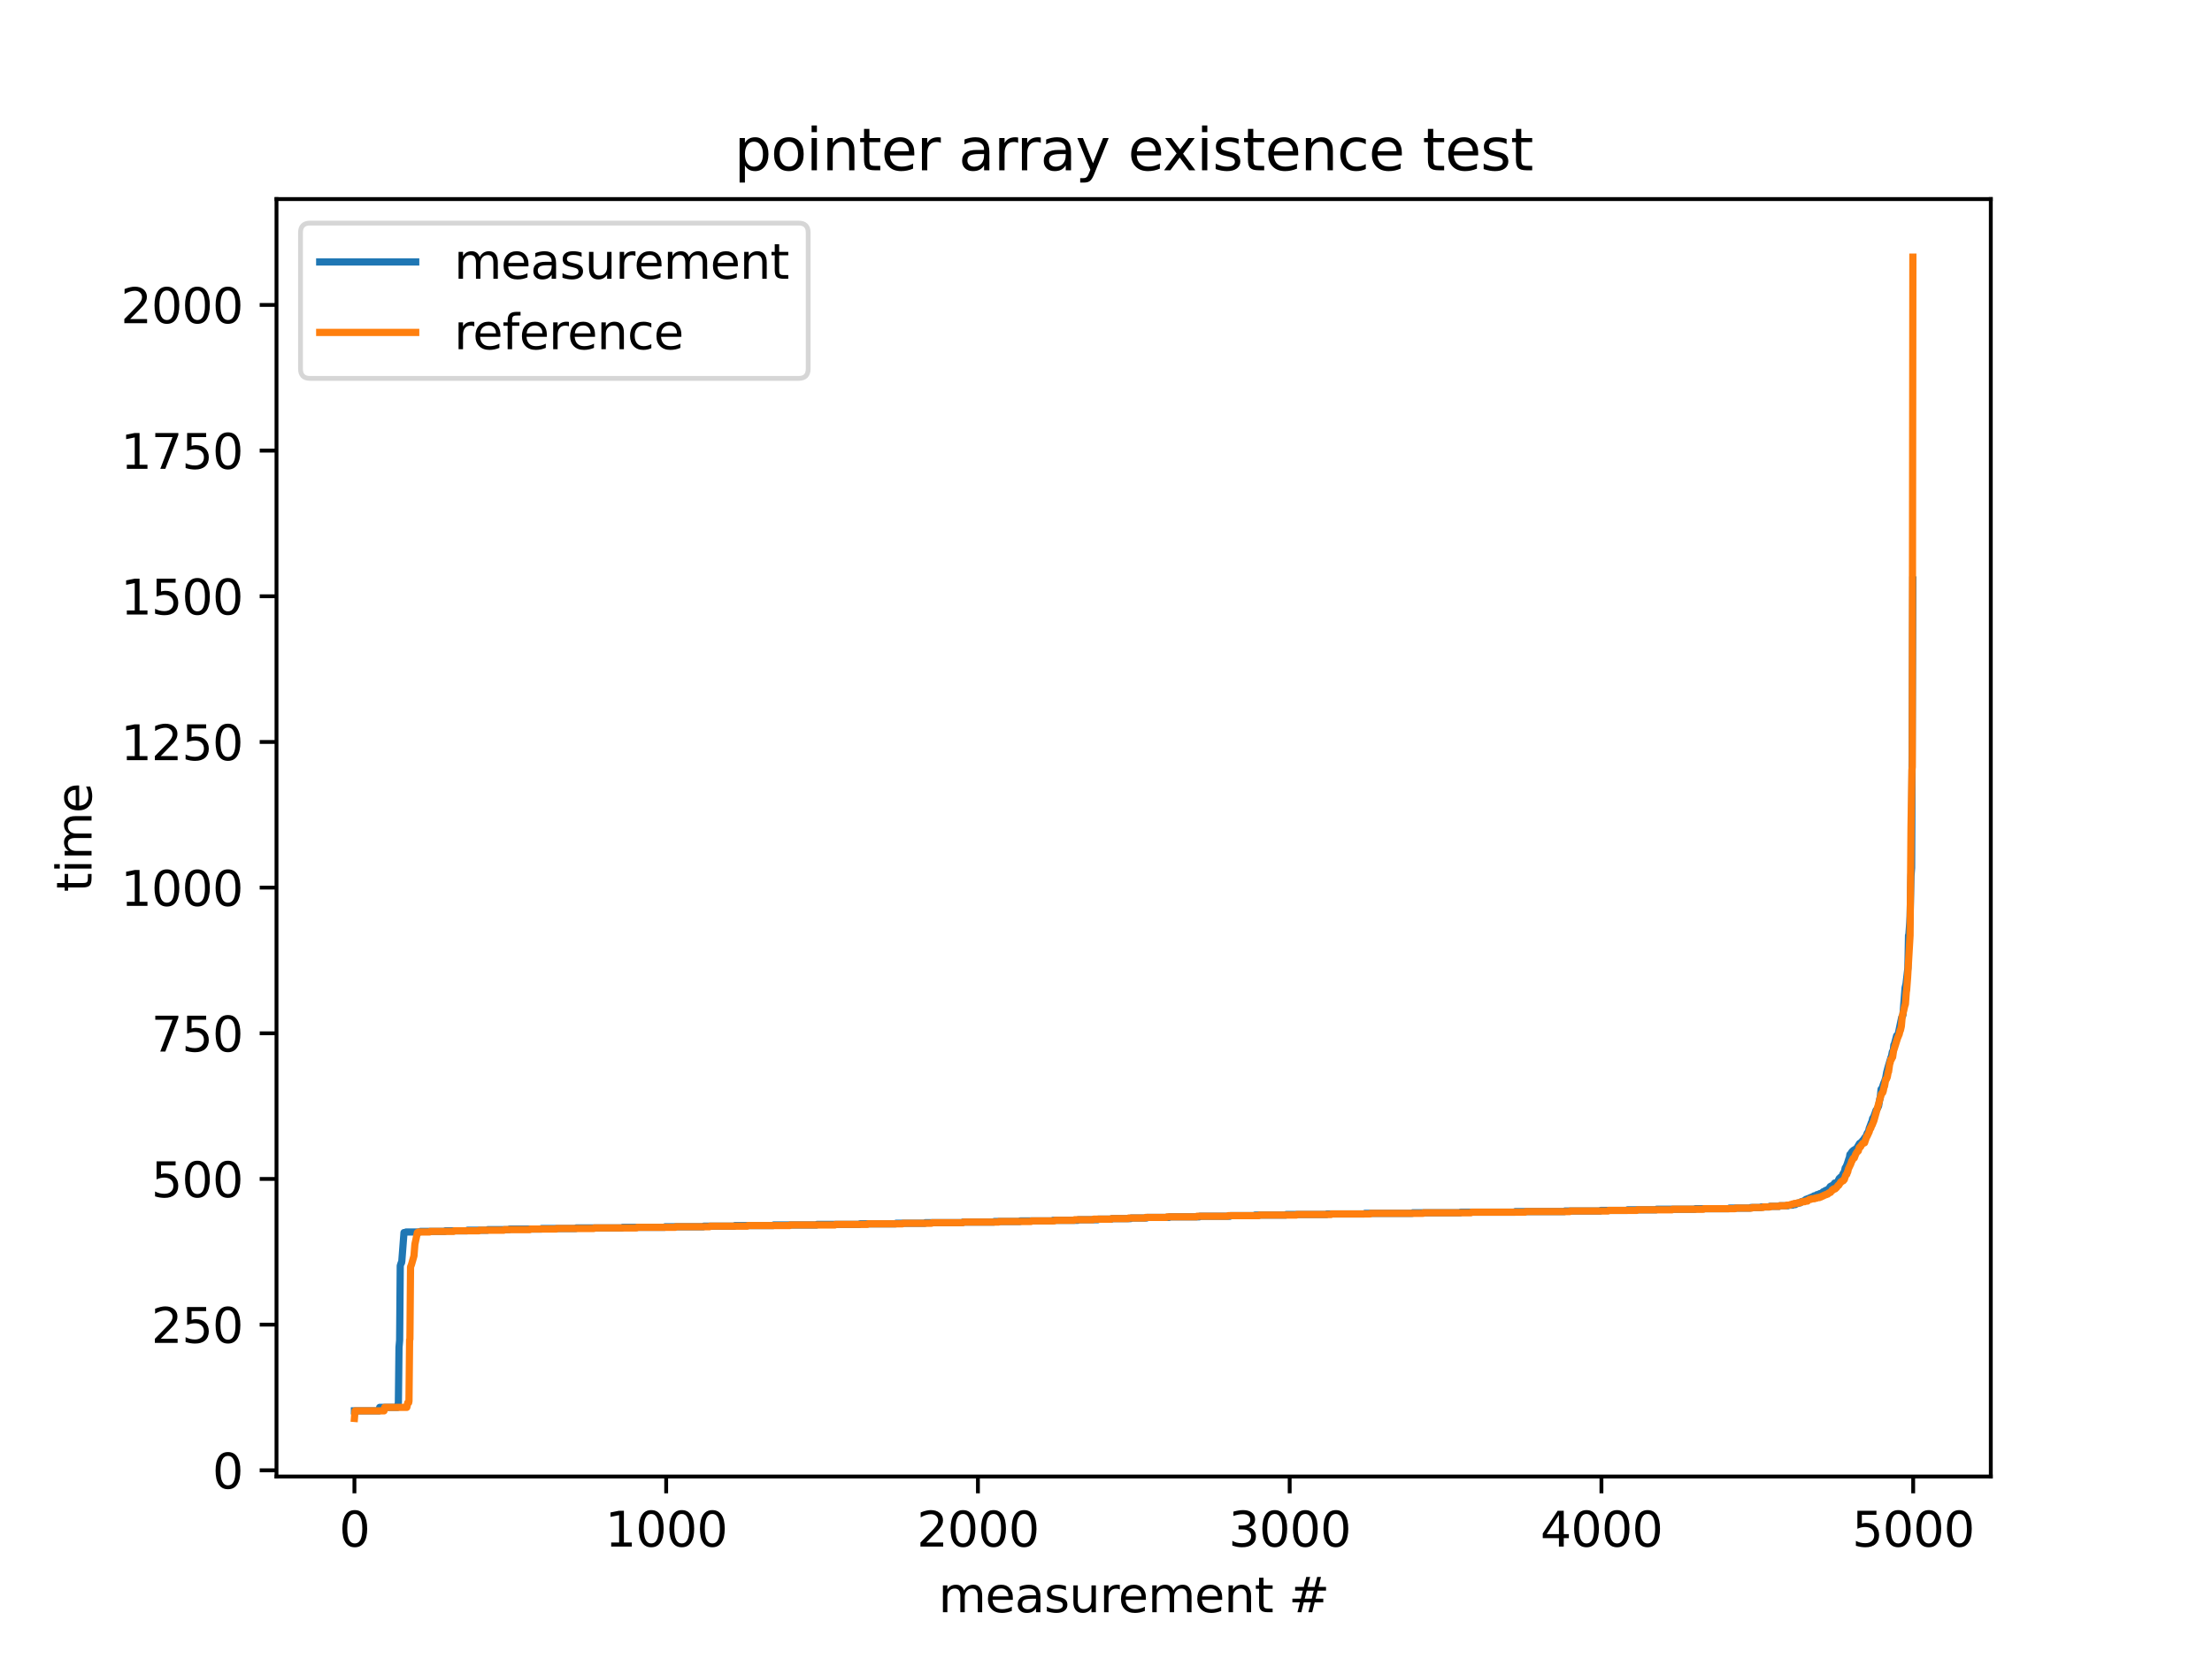 <?xml version="1.0" encoding="utf-8" standalone="no"?>
<!DOCTYPE svg PUBLIC "-//W3C//DTD SVG 1.1//EN"
  "http://www.w3.org/Graphics/SVG/1.1/DTD/svg11.dtd">
<svg xmlns:xlink="http://www.w3.org/1999/xlink" width="460.8pt" height="345.6pt" viewBox="0 0 460.8 345.6" xmlns="http://www.w3.org/2000/svg" version="1.1">
 <defs>
  <style type="text/css">*{stroke-linejoin: round; stroke-linecap: butt}</style>
 </defs>
 <g id="figure_1">
  <g id="patch_1">
   <path d="M 0 345.6 
L 460.8 345.6 
L 460.8 0 
L 0 0 
z
" style="fill: #ffffff"/>
  </g>
  <g id="axes_1">
   <g id="patch_2">
    <path d="M 57.6 307.584 
L 414.72 307.584 
L 414.72 41.472 
L 57.6 41.472 
z
" style="fill: #ffffff"/>
   </g>
   <g id="matplotlib.axis_1">
    <g id="xtick_1">
     <g id="line2d_1">
      <defs>
       <path id="me007e9a851" d="M 0 0 
L 0 3.5 
" style="stroke: #000000; stroke-width: 0.8"/>
      </defs>
      <g>
       <use xlink:href="#me007e9a851" x="73.833" y="307.584" style="stroke: #000000; stroke-width: 0.8"/>
      </g>
     </g>
     <g id="text_1">
      <!-- 0 -->
      <g transform="translate(70.651 322.182) scale(0.1 -0.1)">
       <defs>
        <path id="DejaVuSans-30" d="M 2034 4250 
Q 1547 4250 1301 3770 
Q 1056 3291 1056 2328 
Q 1056 1369 1301 889 
Q 1547 409 2034 409 
Q 2525 409 2770 889 
Q 3016 1369 3016 2328 
Q 3016 3291 2770 3770 
Q 2525 4250 2034 4250 
z
M 2034 4750 
Q 2819 4750 3233 4129 
Q 3647 3509 3647 2328 
Q 3647 1150 3233 529 
Q 2819 -91 2034 -91 
Q 1250 -91 836 529 
Q 422 1150 422 2328 
Q 422 3509 836 4129 
Q 1250 4750 2034 4750 
z
" transform="scale(0.016)"/>
       </defs>
       <use xlink:href="#DejaVuSans-30"/>
      </g>
     </g>
    </g>
    <g id="xtick_2">
     <g id="line2d_2">
      <g>
       <use xlink:href="#me007e9a851" x="138.777" y="307.584" style="stroke: #000000; stroke-width: 0.8"/>
      </g>
     </g>
     <g id="text_2">
      <!-- 1000 -->
      <g transform="translate(126.052 322.182) scale(0.1 -0.1)">
       <defs>
        <path id="DejaVuSans-31" d="M 794 531 
L 1825 531 
L 1825 4091 
L 703 3866 
L 703 4441 
L 1819 4666 
L 2450 4666 
L 2450 531 
L 3481 531 
L 3481 0 
L 794 0 
L 794 531 
z
" transform="scale(0.016)"/>
       </defs>
       <use xlink:href="#DejaVuSans-31"/>
       <use xlink:href="#DejaVuSans-30" x="63.623"/>
       <use xlink:href="#DejaVuSans-30" x="127.246"/>
       <use xlink:href="#DejaVuSans-30" x="190.869"/>
      </g>
     </g>
    </g>
    <g id="xtick_3">
     <g id="line2d_3">
      <g>
       <use xlink:href="#me007e9a851" x="203.721" y="307.584" style="stroke: #000000; stroke-width: 0.8"/>
      </g>
     </g>
     <g id="text_3">
      <!-- 2000 -->
      <g transform="translate(190.996 322.182) scale(0.1 -0.1)">
       <defs>
        <path id="DejaVuSans-32" d="M 1228 531 
L 3431 531 
L 3431 0 
L 469 0 
L 469 531 
Q 828 903 1448 1529 
Q 2069 2156 2228 2338 
Q 2531 2678 2651 2914 
Q 2772 3150 2772 3378 
Q 2772 3750 2511 3984 
Q 2250 4219 1831 4219 
Q 1534 4219 1204 4116 
Q 875 4013 500 3803 
L 500 4441 
Q 881 4594 1212 4672 
Q 1544 4750 1819 4750 
Q 2544 4750 2975 4387 
Q 3406 4025 3406 3419 
Q 3406 3131 3298 2873 
Q 3191 2616 2906 2266 
Q 2828 2175 2409 1742 
Q 1991 1309 1228 531 
z
" transform="scale(0.016)"/>
       </defs>
       <use xlink:href="#DejaVuSans-32"/>
       <use xlink:href="#DejaVuSans-30" x="63.623"/>
       <use xlink:href="#DejaVuSans-30" x="127.246"/>
       <use xlink:href="#DejaVuSans-30" x="190.869"/>
      </g>
     </g>
    </g>
    <g id="xtick_4">
     <g id="line2d_4">
      <g>
       <use xlink:href="#me007e9a851" x="268.664" y="307.584" style="stroke: #000000; stroke-width: 0.8"/>
      </g>
     </g>
     <g id="text_4">
      <!-- 3000 -->
      <g transform="translate(255.939 322.182) scale(0.1 -0.1)">
       <defs>
        <path id="DejaVuSans-33" d="M 2597 2516 
Q 3050 2419 3304 2112 
Q 3559 1806 3559 1356 
Q 3559 666 3084 287 
Q 2609 -91 1734 -91 
Q 1441 -91 1130 -33 
Q 819 25 488 141 
L 488 750 
Q 750 597 1062 519 
Q 1375 441 1716 441 
Q 2309 441 2620 675 
Q 2931 909 2931 1356 
Q 2931 1769 2642 2001 
Q 2353 2234 1838 2234 
L 1294 2234 
L 1294 2753 
L 1863 2753 
Q 2328 2753 2575 2939 
Q 2822 3125 2822 3475 
Q 2822 3834 2567 4026 
Q 2313 4219 1838 4219 
Q 1578 4219 1281 4162 
Q 984 4106 628 3988 
L 628 4550 
Q 988 4650 1302 4700 
Q 1616 4750 1894 4750 
Q 2613 4750 3031 4423 
Q 3450 4097 3450 3541 
Q 3450 3153 3228 2886 
Q 3006 2619 2597 2516 
z
" transform="scale(0.016)"/>
       </defs>
       <use xlink:href="#DejaVuSans-33"/>
       <use xlink:href="#DejaVuSans-30" x="63.623"/>
       <use xlink:href="#DejaVuSans-30" x="127.246"/>
       <use xlink:href="#DejaVuSans-30" x="190.869"/>
      </g>
     </g>
    </g>
    <g id="xtick_5">
     <g id="line2d_5">
      <g>
       <use xlink:href="#me007e9a851" x="333.608" y="307.584" style="stroke: #000000; stroke-width: 0.8"/>
      </g>
     </g>
     <g id="text_5">
      <!-- 4000 -->
      <g transform="translate(320.883 322.182) scale(0.1 -0.1)">
       <defs>
        <path id="DejaVuSans-34" d="M 2419 4116 
L 825 1625 
L 2419 1625 
L 2419 4116 
z
M 2253 4666 
L 3047 4666 
L 3047 1625 
L 3713 1625 
L 3713 1100 
L 3047 1100 
L 3047 0 
L 2419 0 
L 2419 1100 
L 313 1100 
L 313 1709 
L 2253 4666 
z
" transform="scale(0.016)"/>
       </defs>
       <use xlink:href="#DejaVuSans-34"/>
       <use xlink:href="#DejaVuSans-30" x="63.623"/>
       <use xlink:href="#DejaVuSans-30" x="127.246"/>
       <use xlink:href="#DejaVuSans-30" x="190.869"/>
      </g>
     </g>
    </g>
    <g id="xtick_6">
     <g id="line2d_6">
      <g>
       <use xlink:href="#me007e9a851" x="398.552" y="307.584" style="stroke: #000000; stroke-width: 0.8"/>
      </g>
     </g>
     <g id="text_6">
      <!-- 5000 -->
      <g transform="translate(385.827 322.182) scale(0.1 -0.1)">
       <defs>
        <path id="DejaVuSans-35" d="M 691 4666 
L 3169 4666 
L 3169 4134 
L 1269 4134 
L 1269 2991 
Q 1406 3038 1543 3061 
Q 1681 3084 1819 3084 
Q 2600 3084 3056 2656 
Q 3513 2228 3513 1497 
Q 3513 744 3044 326 
Q 2575 -91 1722 -91 
Q 1428 -91 1123 -41 
Q 819 9 494 109 
L 494 744 
Q 775 591 1075 516 
Q 1375 441 1709 441 
Q 2250 441 2565 725 
Q 2881 1009 2881 1497 
Q 2881 1984 2565 2268 
Q 2250 2553 1709 2553 
Q 1456 2553 1204 2497 
Q 953 2441 691 2322 
L 691 4666 
z
" transform="scale(0.016)"/>
       </defs>
       <use xlink:href="#DejaVuSans-35"/>
       <use xlink:href="#DejaVuSans-30" x="63.623"/>
       <use xlink:href="#DejaVuSans-30" x="127.246"/>
       <use xlink:href="#DejaVuSans-30" x="190.869"/>
      </g>
     </g>
    </g>
    <g id="text_7">
     <!-- measurement # -->
     <g transform="translate(195.501 335.861) scale(0.1 -0.1)">
      <defs>
       <path id="DejaVuSans-6d" d="M 3328 2828 
Q 3544 3216 3844 3400 
Q 4144 3584 4550 3584 
Q 5097 3584 5394 3201 
Q 5691 2819 5691 2113 
L 5691 0 
L 5113 0 
L 5113 2094 
Q 5113 2597 4934 2840 
Q 4756 3084 4391 3084 
Q 3944 3084 3684 2787 
Q 3425 2491 3425 1978 
L 3425 0 
L 2847 0 
L 2847 2094 
Q 2847 2600 2669 2842 
Q 2491 3084 2119 3084 
Q 1678 3084 1418 2786 
Q 1159 2488 1159 1978 
L 1159 0 
L 581 0 
L 581 3500 
L 1159 3500 
L 1159 2956 
Q 1356 3278 1631 3431 
Q 1906 3584 2284 3584 
Q 2666 3584 2933 3390 
Q 3200 3197 3328 2828 
z
" transform="scale(0.016)"/>
       <path id="DejaVuSans-65" d="M 3597 1894 
L 3597 1613 
L 953 1613 
Q 991 1019 1311 708 
Q 1631 397 2203 397 
Q 2534 397 2845 478 
Q 3156 559 3463 722 
L 3463 178 
Q 3153 47 2828 -22 
Q 2503 -91 2169 -91 
Q 1331 -91 842 396 
Q 353 884 353 1716 
Q 353 2575 817 3079 
Q 1281 3584 2069 3584 
Q 2775 3584 3186 3129 
Q 3597 2675 3597 1894 
z
M 3022 2063 
Q 3016 2534 2758 2815 
Q 2500 3097 2075 3097 
Q 1594 3097 1305 2825 
Q 1016 2553 972 2059 
L 3022 2063 
z
" transform="scale(0.016)"/>
       <path id="DejaVuSans-61" d="M 2194 1759 
Q 1497 1759 1228 1600 
Q 959 1441 959 1056 
Q 959 750 1161 570 
Q 1363 391 1709 391 
Q 2188 391 2477 730 
Q 2766 1069 2766 1631 
L 2766 1759 
L 2194 1759 
z
M 3341 1997 
L 3341 0 
L 2766 0 
L 2766 531 
Q 2569 213 2275 61 
Q 1981 -91 1556 -91 
Q 1019 -91 701 211 
Q 384 513 384 1019 
Q 384 1609 779 1909 
Q 1175 2209 1959 2209 
L 2766 2209 
L 2766 2266 
Q 2766 2663 2505 2880 
Q 2244 3097 1772 3097 
Q 1472 3097 1187 3025 
Q 903 2953 641 2809 
L 641 3341 
Q 956 3463 1253 3523 
Q 1550 3584 1831 3584 
Q 2591 3584 2966 3190 
Q 3341 2797 3341 1997 
z
" transform="scale(0.016)"/>
       <path id="DejaVuSans-73" d="M 2834 3397 
L 2834 2853 
Q 2591 2978 2328 3040 
Q 2066 3103 1784 3103 
Q 1356 3103 1142 2972 
Q 928 2841 928 2578 
Q 928 2378 1081 2264 
Q 1234 2150 1697 2047 
L 1894 2003 
Q 2506 1872 2764 1633 
Q 3022 1394 3022 966 
Q 3022 478 2636 193 
Q 2250 -91 1575 -91 
Q 1294 -91 989 -36 
Q 684 19 347 128 
L 347 722 
Q 666 556 975 473 
Q 1284 391 1588 391 
Q 1994 391 2212 530 
Q 2431 669 2431 922 
Q 2431 1156 2273 1281 
Q 2116 1406 1581 1522 
L 1381 1569 
Q 847 1681 609 1914 
Q 372 2147 372 2553 
Q 372 3047 722 3315 
Q 1072 3584 1716 3584 
Q 2034 3584 2315 3537 
Q 2597 3491 2834 3397 
z
" transform="scale(0.016)"/>
       <path id="DejaVuSans-75" d="M 544 1381 
L 544 3500 
L 1119 3500 
L 1119 1403 
Q 1119 906 1312 657 
Q 1506 409 1894 409 
Q 2359 409 2629 706 
Q 2900 1003 2900 1516 
L 2900 3500 
L 3475 3500 
L 3475 0 
L 2900 0 
L 2900 538 
Q 2691 219 2414 64 
Q 2138 -91 1772 -91 
Q 1169 -91 856 284 
Q 544 659 544 1381 
z
M 1991 3584 
L 1991 3584 
z
" transform="scale(0.016)"/>
       <path id="DejaVuSans-72" d="M 2631 2963 
Q 2534 3019 2420 3045 
Q 2306 3072 2169 3072 
Q 1681 3072 1420 2755 
Q 1159 2438 1159 1844 
L 1159 0 
L 581 0 
L 581 3500 
L 1159 3500 
L 1159 2956 
Q 1341 3275 1631 3429 
Q 1922 3584 2338 3584 
Q 2397 3584 2469 3576 
Q 2541 3569 2628 3553 
L 2631 2963 
z
" transform="scale(0.016)"/>
       <path id="DejaVuSans-6e" d="M 3513 2113 
L 3513 0 
L 2938 0 
L 2938 2094 
Q 2938 2591 2744 2837 
Q 2550 3084 2163 3084 
Q 1697 3084 1428 2787 
Q 1159 2491 1159 1978 
L 1159 0 
L 581 0 
L 581 3500 
L 1159 3500 
L 1159 2956 
Q 1366 3272 1645 3428 
Q 1925 3584 2291 3584 
Q 2894 3584 3203 3211 
Q 3513 2838 3513 2113 
z
" transform="scale(0.016)"/>
       <path id="DejaVuSans-74" d="M 1172 4494 
L 1172 3500 
L 2356 3500 
L 2356 3053 
L 1172 3053 
L 1172 1153 
Q 1172 725 1289 603 
Q 1406 481 1766 481 
L 2356 481 
L 2356 0 
L 1766 0 
Q 1100 0 847 248 
Q 594 497 594 1153 
L 594 3053 
L 172 3053 
L 172 3500 
L 594 3500 
L 594 4494 
L 1172 4494 
z
" transform="scale(0.016)"/>
       <path id="DejaVuSans-20" transform="scale(0.016)"/>
       <path id="DejaVuSans-23" d="M 3272 2816 
L 2363 2816 
L 2100 1772 
L 3016 1772 
L 3272 2816 
z
M 2803 4594 
L 2478 3297 
L 3391 3297 
L 3719 4594 
L 4219 4594 
L 3897 3297 
L 4872 3297 
L 4872 2816 
L 3775 2816 
L 3519 1772 
L 4513 1772 
L 4513 1294 
L 3397 1294 
L 3072 0 
L 2572 0 
L 2894 1294 
L 1978 1294 
L 1656 0 
L 1153 0 
L 1478 1294 
L 494 1294 
L 494 1772 
L 1594 1772 
L 1856 2816 
L 850 2816 
L 850 3297 
L 1978 3297 
L 2297 4594 
L 2803 4594 
z
" transform="scale(0.016)"/>
      </defs>
      <use xlink:href="#DejaVuSans-6d"/>
      <use xlink:href="#DejaVuSans-65" x="97.412"/>
      <use xlink:href="#DejaVuSans-61" x="158.936"/>
      <use xlink:href="#DejaVuSans-73" x="220.215"/>
      <use xlink:href="#DejaVuSans-75" x="272.314"/>
      <use xlink:href="#DejaVuSans-72" x="335.693"/>
      <use xlink:href="#DejaVuSans-65" x="374.557"/>
      <use xlink:href="#DejaVuSans-6d" x="436.08"/>
      <use xlink:href="#DejaVuSans-65" x="533.492"/>
      <use xlink:href="#DejaVuSans-6e" x="595.016"/>
      <use xlink:href="#DejaVuSans-74" x="658.395"/>
      <use xlink:href="#DejaVuSans-20" x="697.604"/>
      <use xlink:href="#DejaVuSans-23" x="729.391"/>
     </g>
    </g>
   </g>
   <g id="matplotlib.axis_2">
    <g id="ytick_1">
     <g id="line2d_7">
      <defs>
       <path id="ma3c8092f3a" d="M 0 0 
L -3.5 0 
" style="stroke: #000000; stroke-width: 0.8"/>
      </defs>
      <g>
       <use xlink:href="#ma3c8092f3a" x="57.6" y="306.291" style="stroke: #000000; stroke-width: 0.8"/>
      </g>
     </g>
     <g id="text_8">
      <!-- 0 -->
      <g transform="translate(44.237 310.09) scale(0.1 -0.1)">
       <use xlink:href="#DejaVuSans-30"/>
      </g>
     </g>
    </g>
    <g id="ytick_2">
     <g id="line2d_8">
      <g>
       <use xlink:href="#ma3c8092f3a" x="57.6" y="275.945" style="stroke: #000000; stroke-width: 0.8"/>
      </g>
     </g>
     <g id="text_9">
      <!-- 250 -->
      <g transform="translate(31.512 279.744) scale(0.1 -0.1)">
       <use xlink:href="#DejaVuSans-32"/>
       <use xlink:href="#DejaVuSans-35" x="63.623"/>
       <use xlink:href="#DejaVuSans-30" x="127.246"/>
      </g>
     </g>
    </g>
    <g id="ytick_3">
     <g id="line2d_9">
      <g>
       <use xlink:href="#ma3c8092f3a" x="57.6" y="245.599" style="stroke: #000000; stroke-width: 0.8"/>
      </g>
     </g>
     <g id="text_10">
      <!-- 500 -->
      <g transform="translate(31.512 249.398) scale(0.1 -0.1)">
       <use xlink:href="#DejaVuSans-35"/>
       <use xlink:href="#DejaVuSans-30" x="63.623"/>
       <use xlink:href="#DejaVuSans-30" x="127.246"/>
      </g>
     </g>
    </g>
    <g id="ytick_4">
     <g id="line2d_10">
      <g>
       <use xlink:href="#ma3c8092f3a" x="57.6" y="215.253" style="stroke: #000000; stroke-width: 0.8"/>
      </g>
     </g>
     <g id="text_11">
      <!-- 750 -->
      <g transform="translate(31.512 219.052) scale(0.1 -0.1)">
       <defs>
        <path id="DejaVuSans-37" d="M 525 4666 
L 3525 4666 
L 3525 4397 
L 1831 0 
L 1172 0 
L 2766 4134 
L 525 4134 
L 525 4666 
z
" transform="scale(0.016)"/>
       </defs>
       <use xlink:href="#DejaVuSans-37"/>
       <use xlink:href="#DejaVuSans-35" x="63.623"/>
       <use xlink:href="#DejaVuSans-30" x="127.246"/>
      </g>
     </g>
    </g>
    <g id="ytick_5">
     <g id="line2d_11">
      <g>
       <use xlink:href="#ma3c8092f3a" x="57.6" y="184.906" style="stroke: #000000; stroke-width: 0.8"/>
      </g>
     </g>
     <g id="text_12">
      <!-- 1000 -->
      <g transform="translate(25.15 188.706) scale(0.1 -0.1)">
       <use xlink:href="#DejaVuSans-31"/>
       <use xlink:href="#DejaVuSans-30" x="63.623"/>
       <use xlink:href="#DejaVuSans-30" x="127.246"/>
       <use xlink:href="#DejaVuSans-30" x="190.869"/>
      </g>
     </g>
    </g>
    <g id="ytick_6">
     <g id="line2d_12">
      <g>
       <use xlink:href="#ma3c8092f3a" x="57.6" y="154.56" style="stroke: #000000; stroke-width: 0.8"/>
      </g>
     </g>
     <g id="text_13">
      <!-- 1250 -->
      <g transform="translate(25.15 158.359) scale(0.1 -0.1)">
       <use xlink:href="#DejaVuSans-31"/>
       <use xlink:href="#DejaVuSans-32" x="63.623"/>
       <use xlink:href="#DejaVuSans-35" x="127.246"/>
       <use xlink:href="#DejaVuSans-30" x="190.869"/>
      </g>
     </g>
    </g>
    <g id="ytick_7">
     <g id="line2d_13">
      <g>
       <use xlink:href="#ma3c8092f3a" x="57.6" y="124.214" style="stroke: #000000; stroke-width: 0.8"/>
      </g>
     </g>
     <g id="text_14">
      <!-- 1500 -->
      <g transform="translate(25.15 128.013) scale(0.1 -0.1)">
       <use xlink:href="#DejaVuSans-31"/>
       <use xlink:href="#DejaVuSans-35" x="63.623"/>
       <use xlink:href="#DejaVuSans-30" x="127.246"/>
       <use xlink:href="#DejaVuSans-30" x="190.869"/>
      </g>
     </g>
    </g>
    <g id="ytick_8">
     <g id="line2d_14">
      <g>
       <use xlink:href="#ma3c8092f3a" x="57.6" y="93.868" style="stroke: #000000; stroke-width: 0.8"/>
      </g>
     </g>
     <g id="text_15">
      <!-- 1750 -->
      <g transform="translate(25.15 97.667) scale(0.1 -0.1)">
       <use xlink:href="#DejaVuSans-31"/>
       <use xlink:href="#DejaVuSans-37" x="63.623"/>
       <use xlink:href="#DejaVuSans-35" x="127.246"/>
       <use xlink:href="#DejaVuSans-30" x="190.869"/>
      </g>
     </g>
    </g>
    <g id="ytick_9">
     <g id="line2d_15">
      <g>
       <use xlink:href="#ma3c8092f3a" x="57.6" y="63.522" style="stroke: #000000; stroke-width: 0.8"/>
      </g>
     </g>
     <g id="text_16">
      <!-- 2000 -->
      <g transform="translate(25.15 67.321) scale(0.1 -0.1)">
       <use xlink:href="#DejaVuSans-32"/>
       <use xlink:href="#DejaVuSans-30" x="63.623"/>
       <use xlink:href="#DejaVuSans-30" x="127.246"/>
       <use xlink:href="#DejaVuSans-30" x="190.869"/>
      </g>
     </g>
    </g>
    <g id="text_17">
     <!-- time -->
     <g transform="translate(19.07 185.824) rotate(-90) scale(0.1 -0.1)">
      <defs>
       <path id="DejaVuSans-69" d="M 603 3500 
L 1178 3500 
L 1178 0 
L 603 0 
L 603 3500 
z
M 603 4863 
L 1178 4863 
L 1178 4134 
L 603 4134 
L 603 4863 
z
" transform="scale(0.016)"/>
      </defs>
      <use xlink:href="#DejaVuSans-74"/>
      <use xlink:href="#DejaVuSans-69" x="39.209"/>
      <use xlink:href="#DejaVuSans-6d" x="66.992"/>
      <use xlink:href="#DejaVuSans-65" x="164.404"/>
     </g>
    </g>
   </g>
   <g id="line2d_16">
    <path d="M 73.833 293.91 
L 78.963 293.91 
L 79.093 293.182 
L 82.795 293.182 
L 82.99 292.211 
L 83.12 280.679 
L 83.25 279.222 
L 83.379 263.685 
L 83.574 263.078 
L 83.639 263.078 
L 83.704 262.714 
L 84.159 256.766 
L 84.484 256.766 
L 84.613 256.645 
L 87.471 256.645 
L 87.601 256.523 
L 92.666 256.523 
L 92.796 256.402 
L 97.277 256.402 
L 97.407 256.281 
L 101.499 256.281 
L 101.629 256.159 
L 106.045 256.159 
L 106.175 256.038 
L 112.734 256.038 
L 112.864 255.917 
L 119.943 255.917 
L 120.073 255.795 
L 129.62 255.795 
L 129.749 255.674 
L 138.452 255.674 
L 138.582 255.552 
L 146.505 255.552 
L 146.635 255.431 
L 152.999 255.431 
L 153.129 255.31 
L 161.052 255.31 
L 161.182 255.188 
L 170.08 255.188 
L 170.209 255.067 
L 179.042 255.067 
L 179.172 254.945 
L 186.575 254.945 
L 186.705 254.824 
L 192.68 254.824 
L 192.81 254.703 
L 200.473 254.703 
L 200.603 254.581 
L 207.033 254.581 
L 207.163 254.46 
L 212.423 254.46 
L 212.553 254.339 
L 219.242 254.339 
L 219.372 254.217 
L 224.503 254.217 
L 224.632 254.096 
L 228.659 254.096 
L 228.789 253.974 
L 231.517 253.974 
L 231.646 253.853 
L 235.543 253.853 
L 235.673 253.732 
L 238.855 253.732 
L 238.985 253.61 
L 243.531 253.61 
L 243.661 253.489 
L 249.831 253.489 
L 249.961 253.367 
L 256.195 253.367 
L 256.325 253.246 
L 261.326 253.246 
L 261.456 253.125 
L 267.82 253.125 
L 267.95 253.003 
L 276.328 253.003 
L 276.458 252.882 
L 284.251 252.882 
L 284.381 252.761 
L 294.187 252.761 
L 294.317 252.639 
L 304.189 252.639 
L 304.319 252.518 
L 315.554 252.518 
L 315.684 252.396 
L 325.88 252.396 
L 326.01 252.275 
L 333.349 252.275 
L 333.478 252.154 
L 338.934 252.154 
L 339.064 252.032 
L 344.974 252.032 
L 345.103 251.911 
L 353.091 251.911 
L 353.221 251.789 
L 360.17 251.789 
L 360.3 251.668 
L 364.587 251.668 
L 364.716 251.547 
L 366.795 251.547 
L 366.925 251.425 
L 368.548 251.425 
L 368.678 251.304 
L 370.626 251.304 
L 370.756 251.183 
L 372.445 251.183 
L 372.575 251.061 
L 373.419 251.061 
L 373.549 250.94 
L 374.003 250.94 
L 374.133 250.818 
L 374.198 250.818 
L 374.328 250.697 
L 374.588 250.697 
L 374.718 250.576 
L 375.043 250.576 
L 375.237 250.333 
L 375.497 250.333 
L 375.627 250.211 
L 375.757 250.211 
L 375.887 250.09 
L 376.017 250.09 
L 376.212 249.847 
L 376.406 249.847 
L 376.536 249.726 
L 376.731 249.726 
L 376.861 249.605 
L 376.991 249.605 
L 377.121 249.483 
L 377.316 249.483 
L 377.445 249.362 
L 377.575 249.362 
L 377.705 249.24 
L 377.77 249.24 
L 377.9 249.119 
L 378.29 249.119 
L 378.485 248.876 
L 378.744 248.876 
L 378.874 248.755 
L 379.004 248.755 
L 379.134 248.633 
L 379.394 248.633 
L 379.524 248.512 
L 379.589 248.512 
L 379.783 248.269 
L 380.043 248.269 
L 380.238 248.027 
L 380.368 248.027 
L 380.498 247.905 
L 380.628 247.905 
L 380.758 247.784 
L 380.887 247.784 
L 381.277 247.177 
L 381.342 247.177 
L 381.472 247.055 
L 381.602 247.055 
L 381.732 246.934 
L 381.862 246.934 
L 382.186 246.449 
L 382.511 246.449 
L 382.641 246.327 
L 382.771 246.327 
L 382.966 245.842 
L 383.161 245.477 
L 383.225 245.477 
L 383.42 245.235 
L 383.485 245.235 
L 383.615 245.113 
L 383.68 245.113 
L 383.94 244.506 
L 384.2 244.142 
L 384.394 243.293 
L 384.459 243.293 
L 384.784 242.564 
L 385.174 241.35 
L 385.239 241.35 
L 385.369 240.501 
L 385.434 240.501 
L 385.823 239.894 
L 385.888 239.894 
L 386.083 239.651 
L 386.148 239.651 
L 386.278 239.53 
L 386.343 239.53 
L 386.473 239.408 
L 386.538 239.408 
L 386.667 239.287 
L 386.732 239.287 
L 387.382 238.194 
L 387.577 238.194 
L 387.707 237.952 
L 387.772 237.952 
L 388.031 237.587 
L 388.096 237.587 
L 388.486 236.981 
L 388.616 236.981 
L 388.811 236.495 
L 389.005 236.009 
L 389.07 236.009 
L 389.265 235.645 
L 389.395 235.038 
L 389.59 234.553 
L 389.85 233.824 
L 389.915 233.824 
L 390.11 232.975 
L 390.174 232.975 
L 390.434 232.368 
L 390.824 231.275 
L 390.889 231.275 
L 391.343 230.426 
L 391.603 228.848 
L 391.668 228.848 
L 391.863 226.906 
L 391.993 226.906 
L 392.447 225.57 
L 392.577 225.328 
L 392.837 224.478 
L 393.032 223.385 
L 393.357 222.172 
L 393.941 220.229 
L 394.006 220.229 
L 394.201 219.137 
L 394.331 218.894 
L 394.396 218.894 
L 394.526 217.68 
L 394.591 217.68 
L 394.785 216.952 
L 395.11 215.738 
L 395.305 215.738 
L 395.435 215.374 
L 396.149 211.975 
L 396.344 211.611 
L 396.409 211.49 
L 396.864 205.785 
L 397.059 204.935 
L 397.448 201.658 
L 397.578 194.86 
L 397.643 194.86 
L 397.838 192.189 
L 397.903 190.854 
L 398.098 182.479 
L 398.227 180.779 
L 398.487 120.815 
L 398.487 120.815 
" clip-path="url(#p3eec02ce67)" style="fill: none; stroke: #1f77b4; stroke-width: 1.5; stroke-linecap: square"/>
   </g>
   <g id="line2d_17">
    <path d="M 73.833 295.488 
L 73.963 293.91 
L 80.002 293.91 
L 80.132 293.182 
L 84.743 293.182 
L 84.808 292.939 
L 84.938 292.211 
L 85.133 292.211 
L 85.198 291.846 
L 85.328 279.101 
L 85.393 278.98 
L 85.523 263.928 
L 85.717 263.442 
L 86.237 261.622 
L 86.432 259.194 
L 86.951 256.766 
L 87.081 256.766 
L 87.211 256.645 
L 89.484 256.645 
L 89.614 256.523 
L 94.485 256.523 
L 94.615 256.402 
L 99.745 256.402 
L 99.875 256.281 
L 104.941 256.281 
L 105.071 256.159 
L 110.331 256.159 
L 110.461 256.038 
L 115.851 256.038 
L 115.981 255.917 
L 123.71 255.917 
L 123.84 255.795 
L 132.607 255.795 
L 132.737 255.674 
L 140.66 255.674 
L 140.79 255.552 
L 147.804 255.552 
L 147.934 255.431 
L 155.662 255.431 
L 155.792 255.31 
L 164.494 255.31 
L 164.624 255.188 
L 173.911 255.188 
L 174.041 255.067 
L 180.665 255.067 
L 180.795 254.945 
L 188.004 254.945 
L 188.134 254.824 
L 194.044 254.824 
L 194.174 254.703 
L 200.603 254.703 
L 200.733 254.581 
L 208.007 254.581 
L 208.137 254.46 
L 214.761 254.46 
L 214.891 254.339 
L 219.632 254.339 
L 219.762 254.217 
L 223.723 254.217 
L 223.853 254.096 
L 227.685 254.096 
L 227.815 253.974 
L 231.452 253.974 
L 231.581 253.853 
L 235.023 253.853 
L 235.153 253.732 
L 238.53 253.732 
L 238.66 253.61 
L 243.012 253.61 
L 243.141 253.489 
L 249.246 253.489 
L 249.376 253.367 
L 255.741 253.367 
L 255.87 253.246 
L 262.235 253.246 
L 262.365 253.125 
L 270.028 253.125 
L 270.158 253.003 
L 277.237 253.003 
L 277.367 252.882 
L 285.42 252.882 
L 285.55 252.761 
L 296.46 252.761 
L 296.59 252.639 
L 306.397 252.639 
L 306.527 252.518 
L 317.697 252.518 
L 317.827 252.396 
L 326.984 252.396 
L 327.114 252.275 
L 334.972 252.275 
L 335.102 252.154 
L 340.947 252.154 
L 341.077 252.032 
L 348.286 252.032 
L 348.416 251.911 
L 354.845 251.911 
L 354.975 251.789 
L 361.469 251.789 
L 361.599 251.668 
L 364.911 251.668 
L 365.041 251.547 
L 367.249 251.547 
L 367.379 251.425 
L 368.743 251.425 
L 368.873 251.304 
L 370.626 251.304 
L 370.756 251.183 
L 372.055 251.183 
L 372.185 251.061 
L 372.834 251.061 
L 372.964 250.94 
L 373.224 250.94 
L 373.354 250.818 
L 373.679 250.818 
L 373.809 250.697 
L 374.328 250.697 
L 374.458 250.576 
L 374.913 250.576 
L 375.043 250.454 
L 375.302 250.454 
L 375.432 250.333 
L 375.952 250.333 
L 376.082 250.211 
L 376.536 250.211 
L 376.731 249.969 
L 376.796 249.969 
L 376.926 249.847 
L 377.251 249.847 
L 377.381 249.726 
L 377.965 249.726 
L 378.095 249.605 
L 378.42 249.605 
L 378.549 249.483 
L 379.004 249.483 
L 379.134 249.362 
L 379.329 249.362 
L 379.459 249.24 
L 379.589 249.24 
L 379.718 249.119 
L 379.848 249.119 
L 379.978 248.998 
L 380.108 248.998 
L 380.238 248.876 
L 380.433 248.876 
L 380.563 248.755 
L 380.758 248.755 
L 380.952 248.512 
L 381.082 248.512 
L 381.212 248.391 
L 381.342 248.391 
L 381.667 247.905 
L 381.862 247.905 
L 381.992 247.662 
L 382.316 247.662 
L 382.511 247.42 
L 382.576 247.42 
L 382.901 246.934 
L 383.031 246.934 
L 383.485 246.206 
L 383.615 246.206 
L 383.81 245.963 
L 384.005 245.963 
L 384.135 245.72 
L 384.2 245.72 
L 384.524 244.749 
L 384.589 244.749 
L 384.719 244.628 
L 384.849 244.142 
L 384.914 244.142 
L 385.044 243.535 
L 385.563 242.443 
L 385.758 241.836 
L 385.823 241.836 
L 386.018 241.35 
L 386.148 241.229 
L 386.278 241.229 
L 386.603 240.379 
L 386.927 239.894 
L 386.992 239.894 
L 387.122 239.772 
L 387.317 239.044 
L 387.447 238.923 
L 387.577 238.923 
L 387.772 238.559 
L 388.031 238.194 
L 388.161 238.194 
L 388.291 238.073 
L 388.421 238.073 
L 388.876 236.738 
L 388.941 236.738 
L 389.395 235.767 
L 389.59 235.038 
L 389.72 235.038 
L 389.915 234.431 
L 389.98 234.431 
L 390.174 233.946 
L 390.369 233.46 
L 391.928 227.877 
L 391.993 227.877 
L 392.123 227.634 
L 392.188 227.634 
L 392.318 227.27 
L 392.512 226.299 
L 392.577 226.299 
L 392.837 224.842 
L 392.967 224.842 
L 393.162 224.356 
L 393.357 223.264 
L 393.422 223.264 
L 393.681 221.443 
L 393.746 221.443 
L 393.876 220.715 
L 394.006 220.715 
L 394.201 220.229 
L 394.266 220.229 
L 394.461 218.894 
L 394.591 218.53 
L 395.305 216.224 
L 395.37 216.102 
L 395.565 215.617 
L 395.63 215.495 
L 395.825 214.646 
L 395.89 214.646 
L 396.084 213.796 
L 396.279 211.611 
L 396.344 211.49 
L 396.799 209.548 
L 396.929 209.183 
L 397.123 206.634 
L 397.188 206.27 
L 397.383 203.721 
L 397.903 194.86 
L 398.098 172.282 
L 398.292 160.387 
L 398.357 159.78 
L 398.487 53.568 
L 398.487 53.568 
" clip-path="url(#p3eec02ce67)" style="fill: none; stroke: #ff7f0e; stroke-width: 1.5; stroke-linecap: square"/>
   </g>
   <g id="patch_3">
    <path d="M 57.6 307.584 
L 57.6 41.472 
" style="fill: none; stroke: #000000; stroke-width: 0.8; stroke-linejoin: miter; stroke-linecap: square"/>
   </g>
   <g id="patch_4">
    <path d="M 414.72 307.584 
L 414.72 41.472 
" style="fill: none; stroke: #000000; stroke-width: 0.8; stroke-linejoin: miter; stroke-linecap: square"/>
   </g>
   <g id="patch_5">
    <path d="M 57.6 307.584 
L 414.72 307.584 
" style="fill: none; stroke: #000000; stroke-width: 0.8; stroke-linejoin: miter; stroke-linecap: square"/>
   </g>
   <g id="patch_6">
    <path d="M 57.6 41.472 
L 414.72 41.472 
" style="fill: none; stroke: #000000; stroke-width: 0.8; stroke-linejoin: miter; stroke-linecap: square"/>
   </g>
   <g id="text_18">
    <!-- pointer array existence test -->
    <g transform="translate(152.956 35.472) scale(0.12 -0.12)">
     <defs>
      <path id="DejaVuSans-70" d="M 1159 525 
L 1159 -1331 
L 581 -1331 
L 581 3500 
L 1159 3500 
L 1159 2969 
Q 1341 3281 1617 3432 
Q 1894 3584 2278 3584 
Q 2916 3584 3314 3078 
Q 3713 2572 3713 1747 
Q 3713 922 3314 415 
Q 2916 -91 2278 -91 
Q 1894 -91 1617 61 
Q 1341 213 1159 525 
z
M 3116 1747 
Q 3116 2381 2855 2742 
Q 2594 3103 2138 3103 
Q 1681 3103 1420 2742 
Q 1159 2381 1159 1747 
Q 1159 1113 1420 752 
Q 1681 391 2138 391 
Q 2594 391 2855 752 
Q 3116 1113 3116 1747 
z
" transform="scale(0.016)"/>
      <path id="DejaVuSans-6f" d="M 1959 3097 
Q 1497 3097 1228 2736 
Q 959 2375 959 1747 
Q 959 1119 1226 758 
Q 1494 397 1959 397 
Q 2419 397 2687 759 
Q 2956 1122 2956 1747 
Q 2956 2369 2687 2733 
Q 2419 3097 1959 3097 
z
M 1959 3584 
Q 2709 3584 3137 3096 
Q 3566 2609 3566 1747 
Q 3566 888 3137 398 
Q 2709 -91 1959 -91 
Q 1206 -91 779 398 
Q 353 888 353 1747 
Q 353 2609 779 3096 
Q 1206 3584 1959 3584 
z
" transform="scale(0.016)"/>
      <path id="DejaVuSans-79" d="M 2059 -325 
Q 1816 -950 1584 -1140 
Q 1353 -1331 966 -1331 
L 506 -1331 
L 506 -850 
L 844 -850 
Q 1081 -850 1212 -737 
Q 1344 -625 1503 -206 
L 1606 56 
L 191 3500 
L 800 3500 
L 1894 763 
L 2988 3500 
L 3597 3500 
L 2059 -325 
z
" transform="scale(0.016)"/>
      <path id="DejaVuSans-78" d="M 3513 3500 
L 2247 1797 
L 3578 0 
L 2900 0 
L 1881 1375 
L 863 0 
L 184 0 
L 1544 1831 
L 300 3500 
L 978 3500 
L 1906 2253 
L 2834 3500 
L 3513 3500 
z
" transform="scale(0.016)"/>
      <path id="DejaVuSans-63" d="M 3122 3366 
L 3122 2828 
Q 2878 2963 2633 3030 
Q 2388 3097 2138 3097 
Q 1578 3097 1268 2742 
Q 959 2388 959 1747 
Q 959 1106 1268 751 
Q 1578 397 2138 397 
Q 2388 397 2633 464 
Q 2878 531 3122 666 
L 3122 134 
Q 2881 22 2623 -34 
Q 2366 -91 2075 -91 
Q 1284 -91 818 406 
Q 353 903 353 1747 
Q 353 2603 823 3093 
Q 1294 3584 2113 3584 
Q 2378 3584 2631 3529 
Q 2884 3475 3122 3366 
z
" transform="scale(0.016)"/>
     </defs>
     <use xlink:href="#DejaVuSans-70"/>
     <use xlink:href="#DejaVuSans-6f" x="63.477"/>
     <use xlink:href="#DejaVuSans-69" x="124.658"/>
     <use xlink:href="#DejaVuSans-6e" x="152.441"/>
     <use xlink:href="#DejaVuSans-74" x="215.82"/>
     <use xlink:href="#DejaVuSans-65" x="255.029"/>
     <use xlink:href="#DejaVuSans-72" x="316.553"/>
     <use xlink:href="#DejaVuSans-20" x="357.666"/>
     <use xlink:href="#DejaVuSans-61" x="389.453"/>
     <use xlink:href="#DejaVuSans-72" x="450.732"/>
     <use xlink:href="#DejaVuSans-72" x="490.096"/>
     <use xlink:href="#DejaVuSans-61" x="531.209"/>
     <use xlink:href="#DejaVuSans-79" x="592.488"/>
     <use xlink:href="#DejaVuSans-20" x="651.668"/>
     <use xlink:href="#DejaVuSans-65" x="683.455"/>
     <use xlink:href="#DejaVuSans-78" x="743.229"/>
     <use xlink:href="#DejaVuSans-69" x="802.408"/>
     <use xlink:href="#DejaVuSans-73" x="830.191"/>
     <use xlink:href="#DejaVuSans-74" x="882.291"/>
     <use xlink:href="#DejaVuSans-65" x="921.5"/>
     <use xlink:href="#DejaVuSans-6e" x="983.023"/>
     <use xlink:href="#DejaVuSans-63" x="1046.402"/>
     <use xlink:href="#DejaVuSans-65" x="1101.383"/>
     <use xlink:href="#DejaVuSans-20" x="1162.906"/>
     <use xlink:href="#DejaVuSans-74" x="1194.693"/>
     <use xlink:href="#DejaVuSans-65" x="1233.902"/>
     <use xlink:href="#DejaVuSans-73" x="1295.426"/>
     <use xlink:href="#DejaVuSans-74" x="1347.525"/>
    </g>
   </g>
   <g id="legend_1">
    <g id="patch_7">
     <path d="M 64.6 78.828 
L 166.359 78.828 
Q 168.359 78.828 168.359 76.828 
L 168.359 48.472 
Q 168.359 46.472 166.359 46.472 
L 64.6 46.472 
Q 62.6 46.472 62.6 48.472 
L 62.6 76.828 
Q 62.6 78.828 64.6 78.828 
z
" style="fill: #ffffff; opacity: 0.8; stroke: #cccccc; stroke-linejoin: miter"/>
    </g>
    <g id="line2d_18">
     <path d="M 66.6 54.57 
L 76.6 54.57 
L 86.6 54.57 
" style="fill: none; stroke: #1f77b4; stroke-width: 1.5; stroke-linecap: square"/>
    </g>
    <g id="text_19">
     <!-- measurement -->
     <g transform="translate(94.6 58.07) scale(0.1 -0.1)">
      <use xlink:href="#DejaVuSans-6d"/>
      <use xlink:href="#DejaVuSans-65" x="97.412"/>
      <use xlink:href="#DejaVuSans-61" x="158.936"/>
      <use xlink:href="#DejaVuSans-73" x="220.215"/>
      <use xlink:href="#DejaVuSans-75" x="272.314"/>
      <use xlink:href="#DejaVuSans-72" x="335.693"/>
      <use xlink:href="#DejaVuSans-65" x="374.557"/>
      <use xlink:href="#DejaVuSans-6d" x="436.08"/>
      <use xlink:href="#DejaVuSans-65" x="533.492"/>
      <use xlink:href="#DejaVuSans-6e" x="595.016"/>
      <use xlink:href="#DejaVuSans-74" x="658.395"/>
     </g>
    </g>
    <g id="line2d_19">
     <path d="M 66.6 69.249 
L 76.6 69.249 
L 86.6 69.249 
" style="fill: none; stroke: #ff7f0e; stroke-width: 1.5; stroke-linecap: square"/>
    </g>
    <g id="text_20">
     <!-- reference -->
     <g transform="translate(94.6 72.749) scale(0.1 -0.1)">
      <defs>
       <path id="DejaVuSans-66" d="M 2375 4863 
L 2375 4384 
L 1825 4384 
Q 1516 4384 1395 4259 
Q 1275 4134 1275 3809 
L 1275 3500 
L 2222 3500 
L 2222 3053 
L 1275 3053 
L 1275 0 
L 697 0 
L 697 3053 
L 147 3053 
L 147 3500 
L 697 3500 
L 697 3744 
Q 697 4328 969 4595 
Q 1241 4863 1831 4863 
L 2375 4863 
z
" transform="scale(0.016)"/>
      </defs>
      <use xlink:href="#DejaVuSans-72"/>
      <use xlink:href="#DejaVuSans-65" x="38.863"/>
      <use xlink:href="#DejaVuSans-66" x="100.387"/>
      <use xlink:href="#DejaVuSans-65" x="135.592"/>
      <use xlink:href="#DejaVuSans-72" x="197.115"/>
      <use xlink:href="#DejaVuSans-65" x="235.979"/>
      <use xlink:href="#DejaVuSans-6e" x="297.502"/>
      <use xlink:href="#DejaVuSans-63" x="360.881"/>
      <use xlink:href="#DejaVuSans-65" x="415.861"/>
     </g>
    </g>
   </g>
  </g>
 </g>
 <defs>
  <clipPath id="p3eec02ce67">
   <rect x="57.6" y="41.472" width="357.12" height="266.112"/>
  </clipPath>
 </defs>
</svg>

